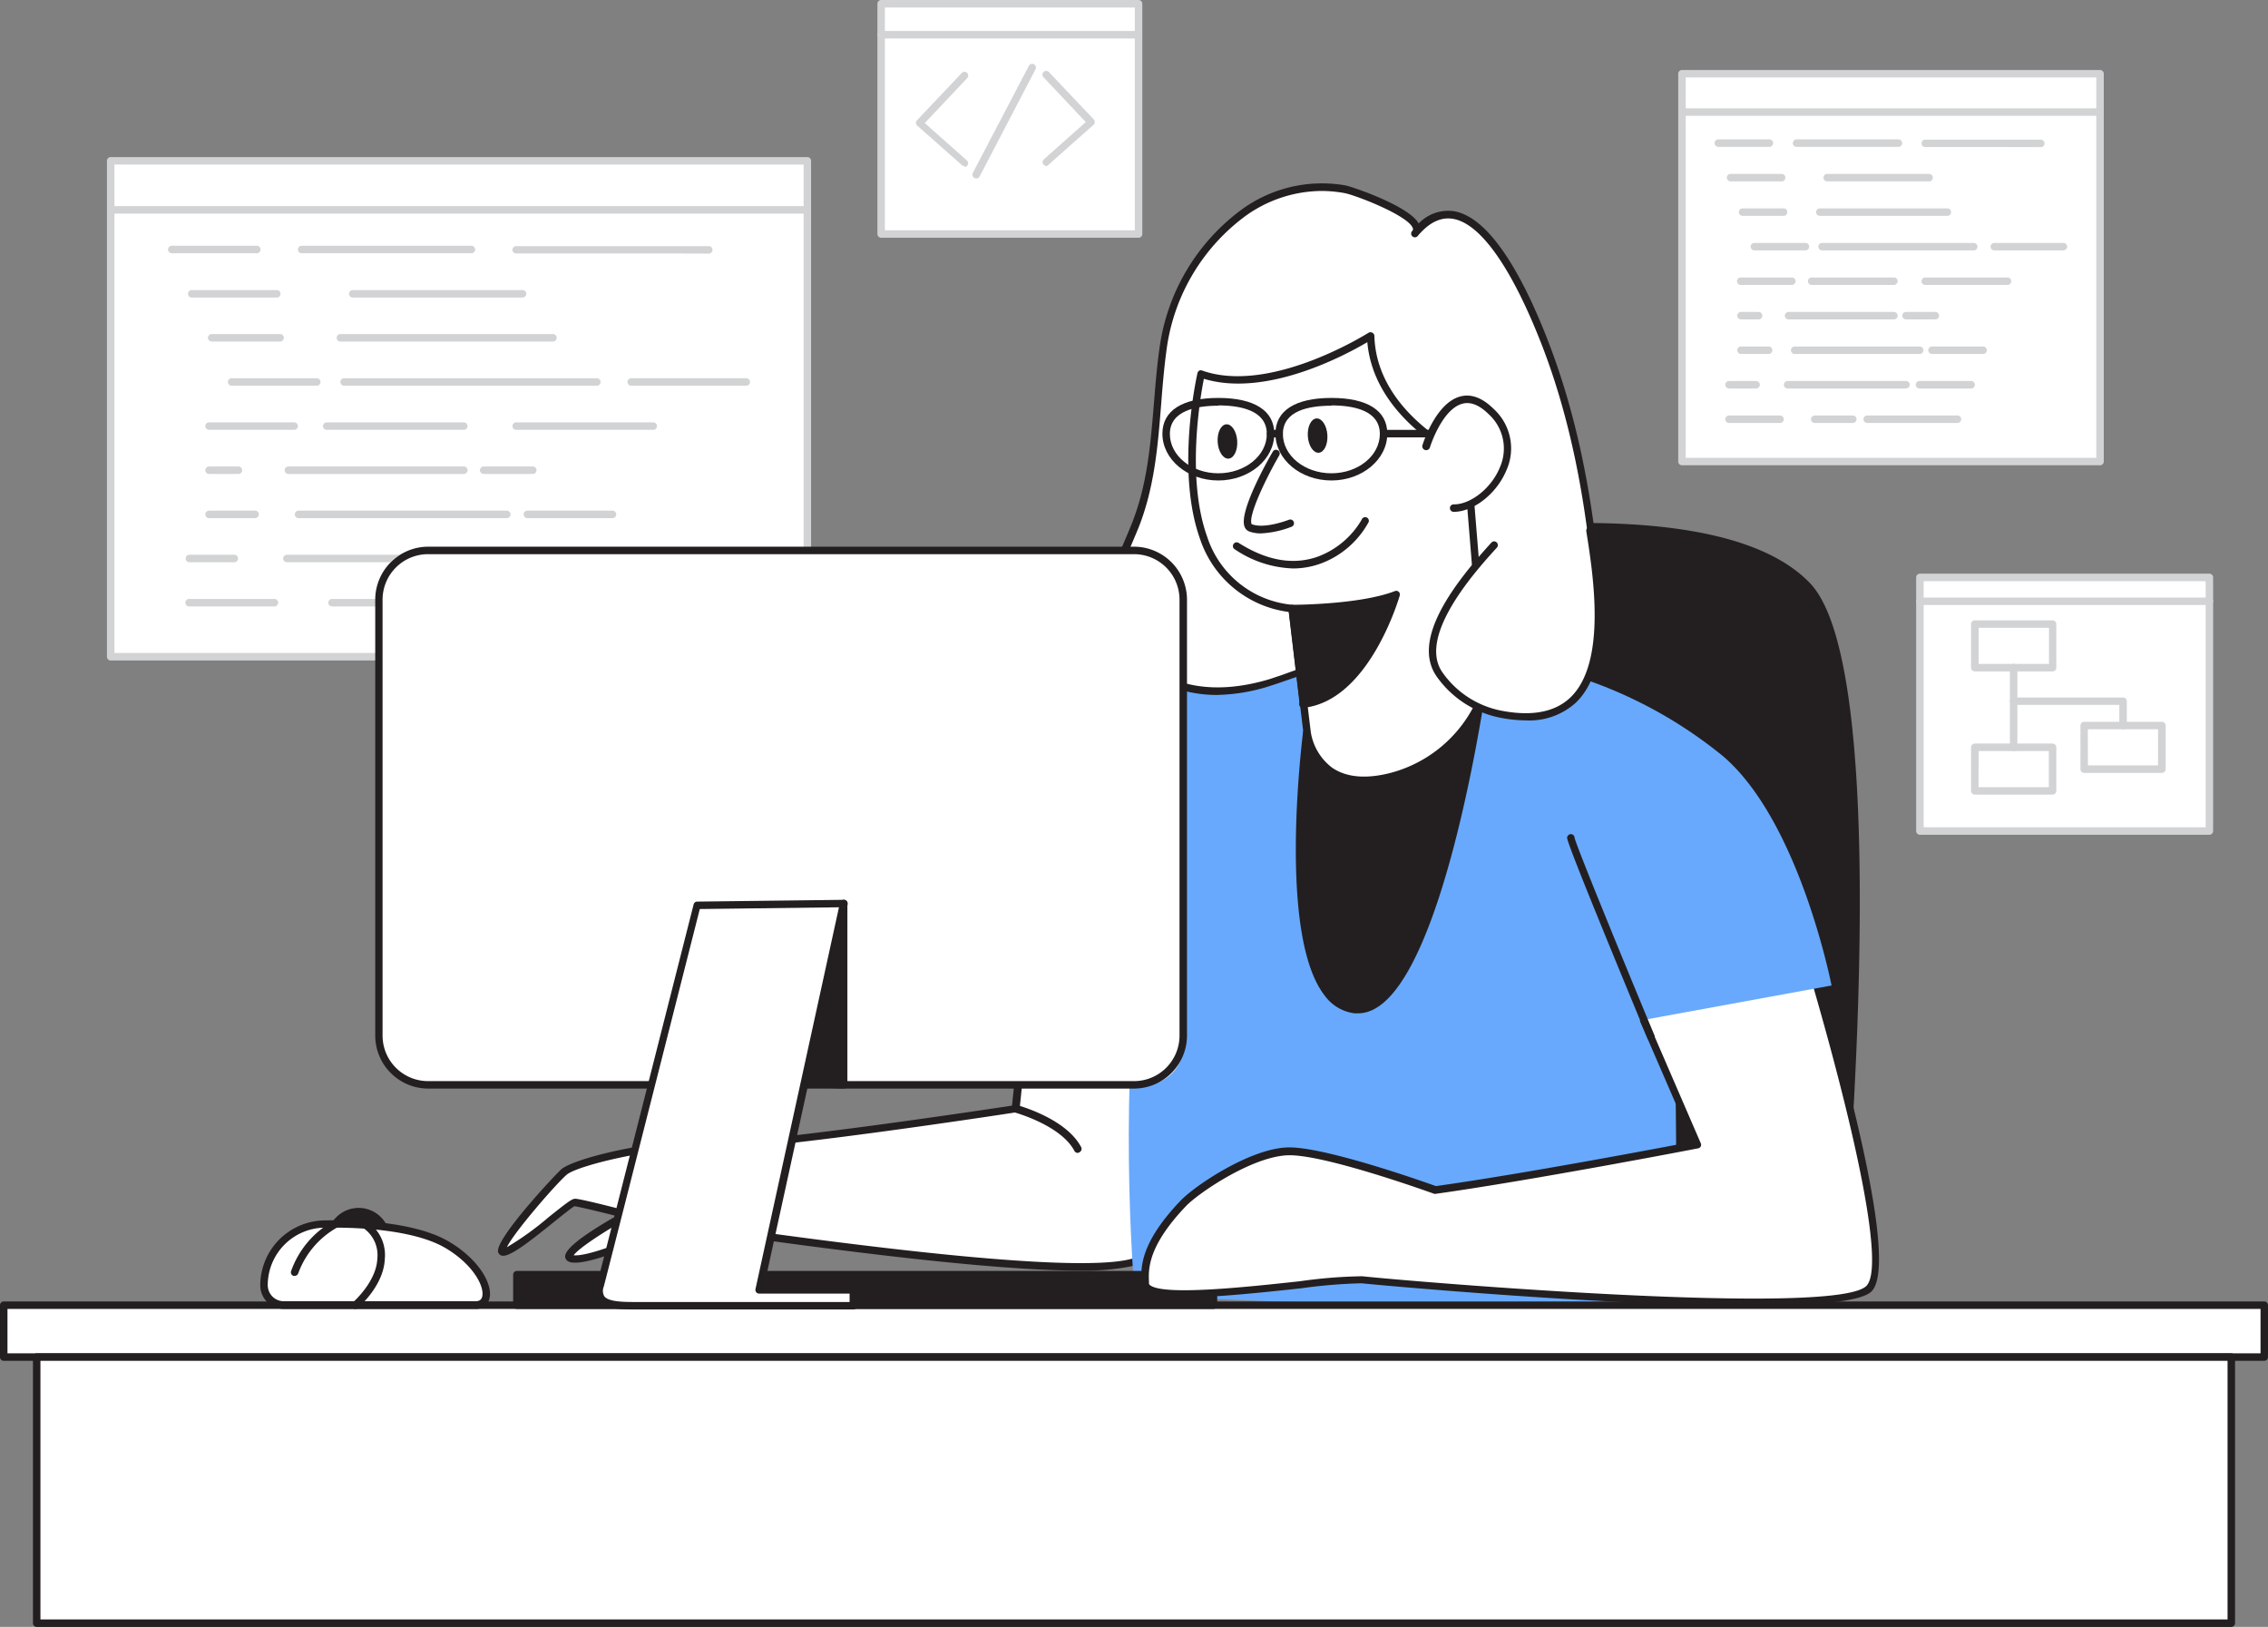 <svg xmlns="http://www.w3.org/2000/svg" width="381.365" height="273.499" viewBox="0 0 381.365 273.499">
  <rect x="0" y="0" width="381.365" height="273.499" fill="#808080" stroke="none"/>
  <g id="Groupe_5" data-name="Groupe 5" transform="translate(-845.635 -288.501)">
    <rect id="Rectangle_1" data-name="Rectangle 1" width="48.667" height="42.634" transform="translate(1168.467 385.571)" fill="#fff"/>
    <path id="Tracé_1" data-name="Tracé 1" d="M353.948,161.82H305.268a.628.628,0,0,1-.628-.628V118.558a.628.628,0,0,1,.628-.628h48.679a.628.628,0,0,1,.628.628v42.634A.628.628,0,0,1,353.948,161.82ZM305.9,160.564h47.422V119.187H305.9Z" transform="translate(863.198 267.012)" fill="#d1d3d4"/>
    <path id="Tracé_2" data-name="Tracé 2" d="M353.948,122.377H305.268a.628.628,0,0,1-.628-.628.641.641,0,0,1,.629-.628h48.679a.641.641,0,0,1,.628.628A.629.629,0,0,1,353.948,122.377Z" transform="translate(863.198 267.832)" fill="#d1d3d4"/>
    <path id="Tracé_3" data-name="Tracé 3" d="M325.693,132.755H312.608a.641.641,0,0,1-.628-.628V124.8a.641.641,0,0,1,.628-.628h13.084a.641.641,0,0,1,.628.628v7.328a.641.641,0,0,1-.628.628ZM313.262,131.5h11.827v-6.071H313.262Z" transform="translate(865.084 268.615)" fill="#d1d3d4"/>
    <path id="Tracé_4" data-name="Tracé 4" d="M340.32,146.325H327.248a.628.628,0,0,1-.628-.628v-7.328a.628.628,0,0,1,.628-.628H340.32a.628.628,0,0,1,.628.628V145.7A.628.628,0,0,1,340.32,146.325Zm-12.443-1.257h11.79V139H327.852Z" transform="translate(868.845 272.101)" fill="#d1d3d4"/>
    <path id="Tracé_5" data-name="Tracé 5" d="M325.693,149.235H312.608a.641.641,0,0,1-.628-.628v-7.328a.641.641,0,0,1,.628-.628h13.084a.641.641,0,0,1,.628.628v7.353a.641.641,0,0,1-.628.6Zm-12.456-1.257h11.827v-6.071h-11.8Z" transform="translate(865.084 272.849)" fill="#d1d3d4"/>
    <path id="Tracé_6" data-name="Tracé 6" d="M336.209,140.988a.628.628,0,0,1-.628-.628V136.89H317.808a.641.641,0,0,1-.628-.628v-5.643a.628.628,0,1,1,1.257,0v5.028h17.772a.628.628,0,0,1,.628.628v4.1a.628.628,0,0,1-.628.616Z" transform="translate(866.42 270.11)" fill="#d1d3d4"/>
    <path id="Tracé_7" data-name="Tracé 7" d="M317.808,143.487a.628.628,0,0,1-.628-.628v-7.73a.628.628,0,1,1,1.257,0v7.755a.628.628,0,0,1-.628.6Z" transform="translate(866.42 271.269)" fill="#d1d3d4"/>
    <rect id="Rectangle_2" data-name="Rectangle 2" width="117.142" height="83.382" transform="translate(864.25 315.525)" fill="#fff"/>
    <path id="Tracé_8" data-name="Tracé 8" d="M180.37,146.836H63.228a.628.628,0,0,1-.628-.628V62.838a.628.628,0,0,1,.628-.628H180.37a.628.628,0,0,1,.628.628v83.319a.628.628,0,0,1-.628.679ZM63.857,145.579H179.742V63.467H63.857Z" transform="translate(801.021 252.699)" fill="#d1d3d4"/>
    <path id="Tracé_9" data-name="Tracé 9" d="M180.37,70.027H63.228a.628.628,0,0,1,0-1.257H180.37a.628.628,0,1,1,0,1.257Z" transform="translate(801.021 254.384)" fill="#d1d3d4"/>
    <path id="Tracé_10" data-name="Tracé 10" d="M85.7,75.327H71.4a.628.628,0,0,1,0-1.257H85.7a.628.628,0,0,1,0,1.257Z" transform="translate(803.12 255.745)" fill="#d1d3d4"/>
    <path id="Tracé_11" data-name="Tracé 11" d="M117.322,75.327H88.778a.628.628,0,0,1,0-1.257h28.544a.628.628,0,1,1,0,1.257Z" transform="translate(807.585 255.745)" fill="#d1d3d4"/>
    <path id="Tracé_12" data-name="Tracé 12" d="M124.165,81.257H95.608a.641.641,0,0,1-.628-.628A.628.628,0,0,1,95.608,80h28.556a.628.628,0,1,1,0,1.257Z" transform="translate(809.339 257.269)" fill="#d1d3d4"/>
    <path id="Tracé_13" data-name="Tracé 13" d="M88.372,81.257h-14.3a.628.628,0,0,1,0-1.257h14.3a.628.628,0,0,1,0,1.257Z" transform="translate(803.806 257.269)" fill="#d1d3d4"/>
    <path id="Tracé_14" data-name="Tracé 14" d="M88.239,87.137h-11.5a.628.628,0,0,1,0-1.257h11.5a.628.628,0,0,1,0,1.257Z" transform="translate(804.492 258.779)" fill="#d1d3d4"/>
    <path id="Tracé_15" data-name="Tracé 15" d="M129.692,87.137H93.958a.628.628,0,0,1,0-1.257h35.733a.628.628,0,1,1,0,1.257Z" transform="translate(808.916 258.779)" fill="#d1d3d4"/>
    <path id="Tracé_16" data-name="Tracé 16" d="M93.724,93.047H79.408a.641.641,0,0,1-.628-.628.628.628,0,0,1,.628-.628H93.724a.628.628,0,1,1,0,1.257Z" transform="translate(805.178 260.297)" fill="#d1d3d4"/>
    <path id="Tracé_17" data-name="Tracé 17" d="M136.954,93.047h-42.5a.641.641,0,0,1-.628-.628.628.628,0,0,1,.628-.628h42.5a.628.628,0,1,1,0,1.257Z" transform="translate(809.044 260.297)" fill="#d1d3d4"/>
    <path id="Tracé_18" data-name="Tracé 18" d="M90.7,98.947H76.388a.628.628,0,1,1,0-1.257H90.7a.628.628,0,1,1,0,1.257Z" transform="translate(804.402 261.813)" fill="#d1d3d4"/>
    <path id="Tracé_19" data-name="Tracé 19" d="M115.18,98.947H92.128a.628.628,0,0,1,0-1.257h23.039a.628.628,0,1,1,0,1.257Z" transform="translate(808.446 261.813)" fill="#d1d3d4"/>
    <path id="Tracé_20" data-name="Tracé 20" d="M140.517,98.947H117.478a.628.628,0,0,1,0-1.257h23.039a.628.628,0,1,1,0,1.257Z" transform="translate(814.958 261.813)" fill="#d1d3d4"/>
    <path id="Tracé_21" data-name="Tracé 21" d="M81.328,104.847h-4.94a.628.628,0,0,1-.628-.628.641.641,0,0,1,.628-.628h4.94a.641.641,0,0,1,.628.628.628.628,0,0,1-.628.628Z" transform="translate(804.402 263.329)" fill="#d1d3d4"/>
    <path id="Tracé_22" data-name="Tracé 22" d="M116.5,104.847H87a.628.628,0,0,1-.628-.628A.641.641,0,0,1,87,103.59h29.5a.628.628,0,1,1,0,1.257Z" transform="translate(807.128 263.329)" fill="#d1d3d4"/>
    <path id="Tracé_23" data-name="Tracé 23" d="M121.411,104.847h-8.283a.628.628,0,0,1-.628-.628.641.641,0,0,1,.628-.628h8.233a.629.629,0,0,1,.05,1.257Z" transform="translate(813.84 263.329)" fill="#d1d3d4"/>
    <path id="Tracé_24" data-name="Tracé 24" d="M84.131,110.757H76.388a.628.628,0,1,1,0-1.257h7.742a.628.628,0,1,1,0,1.257Z" transform="translate(804.402 264.847)" fill="#d1d3d4"/>
    <path id="Tracé_25" data-name="Tracé 25" d="M123.375,110.757H88.358a.628.628,0,1,1,0-1.257h35.017a.628.628,0,1,1,0,1.257Z" transform="translate(807.477 264.847)" fill="#d1d3d4"/>
    <path id="Tracé_26" data-name="Tracé 26" d="M133.284,110.757H118.968a.628.628,0,1,1,0-1.257h14.316a.628.628,0,1,1,0,1.257Z" transform="translate(815.34 264.847)" fill="#d1d3d4"/>
    <path id="Tracé_27" data-name="Tracé 27" d="M81.3,116.657H73.758a.628.628,0,1,1,0-1.257H81.3a.628.628,0,1,1,0,1.257Z" transform="translate(803.727 266.362)" fill="#d1d3d4"/>
    <path id="Tracé_28" data-name="Tracé 28" d="M119.892,116.657H86.8a.628.628,0,1,1,0-1.257h33.094a.628.628,0,0,1,0,1.257Z" transform="translate(807.076 266.362)" fill="#d1d3d4"/>
    <path id="Tracé_29" data-name="Tracé 29" d="M88.06,122.567H73.718a.628.628,0,1,1,0-1.257H88.06a.628.628,0,0,1,.628.628A.641.641,0,0,1,88.06,122.567Z" transform="translate(803.716 267.881)" fill="#d1d3d4"/>
    <path id="Tracé_30" data-name="Tracé 30" d="M152.212,93.047H132.868a.628.628,0,1,1,0-1.257h19.343a.628.628,0,1,1,0,1.257Z" transform="translate(818.911 260.297)" fill="#d1d3d4"/>
    <path id="Tracé_31" data-name="Tracé 31" d="M127.17,75.353h-9.829a.616.616,0,0,1-.478-.742.628.628,0,0,1,.691-.49h32.3a.628.628,0,1,1,0,1.257C143.22,75.34,134.07,75.353,127.17,75.353Z" transform="translate(814.957 255.757)" fill="#d1d3d4"/>
    <path id="Tracé_32" data-name="Tracé 32" d="M130.7,116.657H116.218a.628.628,0,0,1,0-1.257H130.7a.641.641,0,0,1,.628.628A.628.628,0,0,1,130.7,116.657Z" transform="translate(814.634 266.362)" fill="#d1d3d4"/>
    <path id="Tracé_33" data-name="Tracé 33" d="M103.484,122.567H92.838a.628.628,0,0,1,0-1.257h10.646a.628.628,0,0,1,.628.628A.641.641,0,0,1,103.484,122.567Z" transform="translate(808.628 267.881)" fill="#d1d3d4"/>
    <path id="Tracé_34" data-name="Tracé 34" d="M129.83,122.567h-25.3a.628.628,0,1,1,0-1.257h25.3a.628.628,0,1,1,0,1.257Z" transform="translate(811.631 267.881)" fill="#d1d3d4"/>
    <path id="Tracé_35" data-name="Tracé 35" d="M315.93,238.825s9.753-101.808-5.028-117.23-61.374-9.552-85.167-4.688c-27.651,5.643-12.858,123.175-12.858,123.175Z" transform="translate(838.61 265.396)" fill="#231f20"/>
    <path id="Tracé_36" data-name="Tracé 36" d="M213.042,240.874a.616.616,0,0,1-.616-.54c-.6-4.826-14.492-118.223,13.348-123.916,11.312-2.313,68.714-12.971,85.745,4.864,14.768,15.485,5.556,113.56,5.153,117.733a.616.616,0,0,1-.616.566l-103,1.257Zm60.331-128.492H271.9c-19.017.176-38.4,3.771-45.851,5.266-10.947,2.237-16.578,24.057-16.264,63.1.214,27.476,3.343,54.675,3.771,58.873l101.883-1.257c.742-8.157,8.949-101.695-4.877-116.174-6.146-6.523-18.677-9.8-37.216-9.8Zm42.734,126.568Z" transform="translate(838.484 265.27)" fill="#231f20"/>
    <path id="Tracé_37" data-name="Tracé 37" d="M207.731,145.182l-5.92,57s-44.393,6.825-51.884,6.146-21.933,2.652-24.057,4.487-12.255,13.424-10.193,13.436,11.061-8.346,11.991-8.321,8.7,2.036,8.7,2.036-12.669,7.089-8.9,7.428,15.812-5.455,17.119-5.744,62.844,9.716,76.67,6.435,11.764-25.364,11.727-32.679-1.86-55.228-1.86-55.228Z" transform="translate(814.585 272.728)" fill="#fff"/>
    <path id="Tracé_38" data-name="Tracé 38" d="M212.822,229.519c-15.8,0-44.054-3.884-59.074-5.958-4.776-.654-8.547-1.194-9.012-1.144a27.031,27.031,0,0,0-2.916,1.181c-5.794,2.438-11.651,4.8-14.341,4.563-.892-.075-1.169-.5-1.257-.855-.264-1.257,2.627-3.557,8.585-6.976-2.916-.742-6.523-1.609-7.051-1.634-.3.126-2.174,1.634-3.683,2.841-3.984,3.205-6.925,5.48-8.283,5.48h0a.855.855,0,0,1-.842-.566c-.754-2.049,9.716-13.2,10.621-13.977,2.325-2,16.918-5.329,24.522-4.638,6.9.628,46.429-5.329,51.256-6.058l5.87-56.56a.616.616,0,0,1,.49-.54l23.278-5.028a.679.679,0,0,1,.515.126.591.591,0,0,1,.239.465c0,.49,1.81,47.988,1.86,55.24v2.438c.239,9.024.754,27.79-12.267,30.882a40.143,40.143,0,0,1-8.509.716Zm-68.1-8.358c.666,0,2.715.277,9.188,1.156,16.955,2.338,56.673,7.793,67.193,5.3,12.028-2.853,11.538-20.94,11.312-29.625v-2.514c0-6.737-1.6-48.327-1.822-54.448l-22.1,4.751-5.87,56.56a.629.629,0,0,1-.528.553c-1.822.289-44.569,6.812-52.048,6.159s-21.706,2.715-23.579,4.336-8.936,9.779-10.055,12.192a50.386,50.386,0,0,0,6.988-5.028c3.155-2.514,3.947-3.13,4.5-3.117.943,0,7.541,1.722,8.8,2.049a.641.641,0,0,1,.151,1.169c-4.009,2.237-8.434,5.128-9.213,6.284h0c2.6.226,9.829-2.828,13.738-4.475a31.977,31.977,0,0,1,3.205-1.257Zm57.213-18.853Z" transform="translate(814.459 272.59)" fill="#231f20"/>
    <path id="Tracé_39" data-name="Tracé 39" d="M186.79,181.7c6.284-39.051,12.845-43.337,12.845-43.337,11.312-19.557,47.686-23.114,47.686-23.114s36.148,14.869,43.576,41.477c4.914,17.6,3.482,86.863,3.482,86.863l-90.835-3.544s-2.727-29.725.7-58.408Z" transform="translate(832.924 266.324)" fill="#68a9fd"/>
    <path id="Tracé_40" data-name="Tracé 40" d="M223.406,141.418s-5.794,44.909,8.057,46.5S253.37,130.37,253.37,130.37l-30.63,6.284" transform="translate(842.022 270.208)" fill="#231f20"/>
    <path id="Tracé_41" data-name="Tracé 41" d="M232.145,188.764a5.272,5.272,0,0,1-.628,0,7.315,7.315,0,0,1-5.028-3c-7.918-10.168-3.771-42.872-3.632-44.268a.627.627,0,1,1,1.244.163c0,.339-4.223,33.584,3.381,43.337a6.058,6.058,0,0,0,4.135,2.514c10.721,1.257,18.74-39.3,21.141-56.2L223,137.445a.641.641,0,1,1-.251-1.257l30.63-6.284a.566.566,0,0,1,.553.163.628.628,0,0,1,.2.54C253.864,133,246.059,188.751,232.145,188.764Z" transform="translate(841.879 270.084)" fill="#231f20"/>
    <rect id="Rectangle_3" data-name="Rectangle 3" width="380.12" height="8.735" transform="translate(846.251 507.916)" fill="#fff"/>
    <path id="Tracé_42" data-name="Tracé 42" d="M429.026,225.25H48.918a.628.628,0,0,1-.628-.628V215.9a.628.628,0,0,1,.628-.628H429.026a.628.628,0,0,1,.628.628v8.723A.628.628,0,0,1,429.026,225.25ZM49.547,223.993H428.4v-7.466H49.547Z" transform="translate(797.345 292.018)" fill="#231f20"/>
    <rect id="Rectangle_4" data-name="Rectangle 4" width="369.034" height="44.72" transform="translate(851.807 516.639)" fill="#fff"/>
    <path id="Tracé_43" data-name="Tracé 43" d="M422.35,268.2H53.328a.628.628,0,0,1-.628-.628V222.838a.628.628,0,0,1,.628-.628H422.35a.628.628,0,0,1,.628.628v44.733A.628.628,0,0,1,422.35,268.2ZM53.957,266.943H421.722V223.467H53.957Z" transform="translate(798.478 293.801)" fill="#231f20"/>
    <rect id="Rectangle_5" data-name="Rectangle 5" width="117.129" height="5.128" transform="translate(932.549 502.788)" fill="#231f20"/>
    <path id="Tracé_44" data-name="Tracé 44" d="M234.7,217.575H117.568a.628.628,0,0,1-.628-.628v-5.128a.628.628,0,0,1,.628-.628H234.7a.628.628,0,0,1,.628.628v5.128A.641.641,0,0,1,234.7,217.575Zm-116.5-1.257H234.069v-3.871H118.2Z" transform="translate(814.981 290.97)" fill="#231f20"/>
    <path id="Tracé_45" data-name="Tracé 45" d="M277.755,165.12l16.616,38.436s-27.827,5.379-43.991,7.629c0,0-18.614-6.724-24.9-6.511s-15.4,6.548-17.508,8.8c-6.988,7.3-6.473,11.312-6.372,13.461.2,4.424,32.151-1.081,36.45-.641s78.92,7.139,85.192,1.533-14.354-69.556-14.354-69.556" transform="translate(836.716 277.375)" fill="#fff"/>
    <path id="Tracé_46" data-name="Tracé 46" d="M303.354,230.756c-25.314,0-64.767-3.683-65.358-3.771a88.978,88.978,0,0,0-10.131.842c-12.933,1.408-23.881,2.413-26.256.339a1.559,1.559,0,0,1-.591-1.144v-.239c-.126-2.262-.352-6.46,6.561-13.687,2.388-2.514,11.626-8.723,17.936-8.949,6.058-.226,23.1,5.819,25,6.5,14.53-2.024,38.511-6.574,43.1-7.453l-16.34-37.707a.628.628,0,1,1,1.144-.49l16.629,38.436a.653.653,0,0,1,0,.553.641.641,0,0,1-.44.314c-.277.063-28.041,5.4-44.092,7.642a.63.63,0,0,1-.3,0c-.176-.063-18.6-6.737-24.673-6.473s-15.083,6.448-17.069,8.559c-6.523,6.837-6.284,10.684-6.209,12.745v.251a.362.362,0,0,0,.151.251c2.2,1.885,16.666.3,25.3-.641a81.761,81.761,0,0,1,10.407-.83c9.2.968,79,6.787,84.714,1.684,4.387-3.921-6.284-43.35-14.542-68.9a.626.626,0,0,1,1.194-.377c2.137,6.586,20.588,64.5,14.19,70.222C321.767,230.14,313.748,230.756,303.354,230.756Z" transform="translate(836.569 277.248)" fill="#231f20"/>
    <path id="Tracé_47" data-name="Tracé 47" d="M258.2,131.23a75.414,75.414,0,0,1,26.508,13.939c12.921,11.01,18.275,38.574,18.275,38.574L255.7,192.4Z" transform="translate(850.626 270.429)" fill="#68a9fd"/>
    <path id="Tracé_48" data-name="Tracé 48" d="M225.892,148.793c3.507-1.257,6.875-2.514,10.784-2.162,5.832.465,11.312,2.778,17.282,3.054,6.36.289,13.021-.9,19.318-1.76,1.835-.264.289,2.413,1.7,1.257,4.927-4.324,3.972-11.928,3.431-17.659a146.354,146.354,0,0,0-8.522-38.913c-2.514-6.486-12.079-30.165-21.908-18.652,2.212-2.589-10.055-7.064-11.79-7.365-15.673-2.853-28.318,11.915-30.4,26.143-1.559,10.369-.817,20.475-4.814,30.442-1.76,4.4-4.148,8.8-3.884,13.537.3,5.694,4.638,10.684,9.929,12.808s11.312,1.709,16.767,0C224.447,149.283,225.163,149.032,225.892,148.793Z" transform="translate(835.563 253.733)" fill="#fff"/>
    <path id="Tracé_49" data-name="Tracé 49" d="M214.96,151.726a21.567,21.567,0,0,1-8.107-1.5c-5.87-2.35-10.055-7.717-10.319-13.348-.226-4.009,1.383-7.768,2.929-11.4.339-.8.679-1.609,1.006-2.413,2.665-6.649,3.18-13.26,3.771-20.248.264-3.28.528-6.661,1.043-10.055a34.69,34.69,0,0,1,13.461-22.448,22.926,22.926,0,0,1,17.7-4.248c.98.176,10.684,3.419,12.317,6.4a6.863,6.863,0,0,1,5.945-2.061c6.548,1.119,12.267,12.569,15.912,22.071,4.324,11.237,7.127,23.994,8.547,38.963l.063.7c.566,5.845,1.257,13.122-3.708,17.483-.251.226-.729.641-1.257.415a.993.993,0,0,1-.49-1.006,1.258,1.258,0,0,0-.063-.465h-.239l-2.991.427a89.567,89.567,0,0,1-16.44,1.345,51.029,51.029,0,0,1-9.288-1.584,53.923,53.923,0,0,0-8.019-1.471c-3.595-.289-6.712.792-10.055,1.948l-.515.176h0c-.716.251-1.433.5-2.174.729a30.655,30.655,0,0,1-9.024,1.584ZM232.418,67a22.121,22.121,0,0,0-12.984,4.361,33.37,33.37,0,0,0-12.958,21.593c-.49,3.343-.767,6.712-1.018,9.967-.54,6.775-1.093,13.826-3.771,20.613-.327.817-.679,1.621-1.018,2.438-1.5,3.494-3.029,7.127-2.841,10.847.289,5.141,4.11,10.055,9.54,12.242,5.932,2.376,12.167,1.257,16.34,0l2.149-.716.515-.189c3.419-1.257,6.662-2.325,10.52-2.011a54.976,54.976,0,0,1,8.207,1.508,49.346,49.346,0,0,0,9.05,1.546,88.587,88.587,0,0,0,16.214-1.332l2.991-.427a1.508,1.508,0,0,1,1.257.277,1.333,1.333,0,0,1,.44.792c4.16-3.972,3.507-10.709,2.979-16.151l-.063-.691C276.56,116.76,273.8,104.1,269.509,92.98c-5.027-12.933-10.294-20.487-14.957-21.292-2.049-.339-3.984.578-5.895,2.815h0a.628.628,0,1,1-.955-.8.427.427,0,0,0,.075-.452c-.767-2.137-9.653-5.555-11.5-5.895A21.631,21.631,0,0,0,232.418,67Zm-6.385,81.924Z" transform="translate(835.422 253.603)" fill="#231f20"/>
    <path id="Tracé_50" data-name="Tracé 50" d="M209.311,92.525s-3.7,16.151.427,27.652a17.383,17.383,0,0,0,14.882,11.852l2.514,20.827s1.181,10.658,14.039,7.441a22.548,22.548,0,0,0,15.975-15.083l-3.142-38.486S238.22,100,237.792,86.09C237.792,86.09,221.227,96.723,209.311,92.525Z" transform="translate(838.318 258.833)" fill="#fff"/>
    <path id="Tracé_51" data-name="Tracé 51" d="M236.8,161.583a9.728,9.728,0,0,1-10.181-8.61l-2.451-20.311a18.162,18.162,0,0,1-14.907-12.217c-4.135-11.475-.6-27.274-.452-27.941a.641.641,0,0,1,.3-.415.616.616,0,0,1,.515,0c11.513,4.047,27.8-6.284,27.966-6.372a.628.628,0,0,1,.628,0,.654.654,0,0,1,.339.54c.365,13.336,15.661,20.01,15.812,20.11a.6.6,0,0,1,.377.528l3.142,38.486a.628.628,0,0,1,0,.214,23.479,23.479,0,0,1-16.44,15.472A19.332,19.332,0,0,1,236.8,161.583ZM209.887,93.46c-.628,3.167-2.979,16.742.553,26.558a16.641,16.641,0,0,0,14.316,11.438.616.616,0,0,1,.591.553l2.514,20.827a9.351,9.351,0,0,0,3.582,6c2.363,1.621,5.606,1.936,9.691.918a22.146,22.146,0,0,0,15.5-14.479l-3.1-38.008c-2.3-1.081-15.083-7.68-16.164-19.959-3.607,2.124-16.943,9.351-27.476,6.159Z" transform="translate(838.182 258.716)" fill="#231f20"/>
    <path id="Tracé_52" data-name="Tracé 52" d="M217.594,115.413a5.606,5.606,0,0,1-1.973-.314,1.345,1.345,0,0,1-.817-.855c-.917-2.514,3.771-10.9,4.764-12.569a.628.628,0,0,1,.855-.239.641.641,0,0,1,.226.867c-2.25,3.884-5.191,10.055-4.663,11.475,0,.088,0,.1.075.1,2.187.83,6.171-.742,6.209-.754a.629.629,0,1,1,.465,1.169A16.214,16.214,0,0,1,217.594,115.413Z" transform="translate(840.09 262.755)" fill="#231f20"/>
    <path id="Tracé_53" data-name="Tracé 53" d="M223.361,118.993a18.464,18.464,0,0,1-9.829-3.23.616.616,0,0,1-.2-.867.628.628,0,0,1,.867-.2c4.751,3.017,9.238,3.771,13.348,2.3a14.354,14.354,0,0,0,7.328-6.184.641.641,0,0,1,.792-.415.628.628,0,0,1,.4.779,15.145,15.145,0,0,1-8.019,6.976A13.663,13.663,0,0,1,223.361,118.993Z" transform="translate(839.716 265.07)" fill="#231f20"/>
    <path id="Tracé_54" data-name="Tracé 54" d="M221.16,123.07s11.312,0,17.483-2.35c0,0-5.028,17.257-15.585,18.439Z" transform="translate(841.753 267.729)" fill="#231f20"/>
    <path id="Tracé_55" data-name="Tracé 55" d="M223.187,139.915a.641.641,0,0,1-.628-.553l-1.9-16.088a.653.653,0,0,1,.151-.5.591.591,0,0,1,.478-.2c.1,0,11.312,0,17.257-2.3a.616.616,0,0,1,.83.754c-.214.729-5.241,17.672-16.126,18.853Zm-1.194-16.1,1.734,14.756c8.082-1.445,12.732-12.946,14.052-16.7C232.4,123.576,224.406,123.79,221.993,123.815Z" transform="translate(841.624 267.601)" fill="#231f20"/>
    <ellipse id="Ellipse_1" data-name="Ellipse 1" cx="1.647" cy="2.891" rx="1.647" ry="2.891" transform="translate(1065.358 358.951) rotate(-3.75)" fill="#231f20"/>
    <ellipse id="Ellipse_2" data-name="Ellipse 2" cx="1.647" cy="2.891" rx="1.647" ry="2.891" transform="translate(1050.197 359.94) rotate(-3.75)" fill="#231f20"/>
    <path id="Tracé_56" data-name="Tracé 56" d="M266.467,112.14c1.923,12.192,5.028,34.677-14.982,30.882a16.465,16.465,0,0,1-10.357-6.712c-4.412-6.284,4.826-16.93,9.188-21.732" transform="translate(846.584 265.525)" fill="#fff"/>
    <path id="Tracé_57" data-name="Tracé 57" d="M255.777,144.2a22.952,22.952,0,0,1-4.273-.44,17.081,17.081,0,0,1-10.759-6.963c-4.361-6.284,3.18-15.849,9.238-22.511a.616.616,0,0,1,.88,0,.628.628,0,0,1,0,.892c-3.331,3.658-13.436,14.781-9.138,20.94a15.749,15.749,0,0,0,9.967,6.46c5.141.98,9.037.214,11.6-2.275,6.108-5.92,3.771-20.764,2.627-27.9a.629.629,0,0,1,1.244-.189c1.257,7.906,3.582,22.624-2.991,29A11.639,11.639,0,0,1,255.777,144.2Z" transform="translate(846.451 265.406)" fill="#231f20"/>
    <path id="Tracé_58" data-name="Tracé 58" d="M228.334,108.3c-5.191,0-9.414-3.532-9.414-7.868,0-3.871,3.343-6.008,9.414-6.008s9.4,2.137,9.4,6.008C237.736,104.764,233.512,108.3,228.334,108.3Zm0-12.569c-3.771,0-8.157.83-8.157,4.751,0,3.645,3.658,6.611,8.157,6.611s8.145-2.966,8.145-6.611c0-3.972-4.437-4.8-8.145-4.8Z" transform="translate(841.178 260.973)" fill="#231f20"/>
    <path id="Tracé_59" data-name="Tracé 59" d="M213.2,108.3c-5.178,0-9.4-3.532-9.4-7.868,0-3.871,3.343-6.008,9.4-6.008s9.414,2.137,9.414,6.008C222.616,104.764,218.392,108.3,213.2,108.3Zm0-12.569c-3.708,0-8.145.83-8.145,4.751,0,3.645,3.658,6.611,8.145,6.611s8.157-2.966,8.157-6.611c0-3.972-4.437-4.8-8.157-4.8Z" transform="translate(837.294 260.973)" fill="#231f20"/>
    <path id="Tracé_60" data-name="Tracé 60" d="M219.844,99.957H218.4a.628.628,0,1,1,0-1.257h1.445a.628.628,0,1,1,0,1.257Z" transform="translate(840.883 262.072)" fill="#231f20"/>
    <path id="Tracé_61" data-name="Tracé 61" d="M247.784,99.957H233.518a.628.628,0,0,1,0-1.257h14.266a.641.641,0,0,1,.628.628A.628.628,0,0,1,247.784,99.957Z" transform="translate(844.767 262.072)" fill="#231f20"/>
    <path id="Tracé_62" data-name="Tracé 62" d="M239.06,102.5s3.934-12.745,10.91-5.845-.855,16.34-6.284,16.239" transform="translate(846.352 261.022)" fill="#fff"/>
    <path id="Tracé_63" data-name="Tracé 63" d="M243.837,113.655h0a.628.628,0,1,1,.013-1.257h.063c2.815,0,6.284-2.753,7.68-6.171a7.805,7.805,0,0,0-1.873-9c-1.533-1.508-3-2.112-4.361-1.76-3.469.867-5.493,7.277-5.505,7.353a.656.656,0,1,1-1.257-.377c.088-.289,2.25-7.152,6.41-8.195,1.81-.465,3.67.239,5.543,2.086A8.974,8.974,0,0,1,252.7,106.7C251.051,110.626,247.18,113.655,243.837,113.655Z" transform="translate(846.225 260.893)" fill="#231f20"/>
    <path id="Tracé_64" data-name="Tracé 64" d="M199.649,155.553h-.063a.641.641,0,0,1-.566-.691,69.307,69.307,0,0,1,5.128-20.927.63.63,0,0,1,1.144.528,68.136,68.136,0,0,0-5.028,20.525.628.628,0,0,1-.616.566Z" transform="translate(836.065 271.03)" fill="#231f20"/>
    <rect id="Rectangle_6" data-name="Rectangle 6" width="135.266" height="89.855" rx="6.59" transform="translate(909.36 381.033)" fill="#fff"/>
    <path id="Tracé_65" data-name="Tracé 65" d="M226.077,205.419H107.4a8.924,8.924,0,0,1-8.911-8.911V123.231a8.924,8.924,0,0,1,8.911-8.911H226.077a8.924,8.924,0,0,1,8.911,8.911v73.277A8.924,8.924,0,0,1,226.077,205.419Zm-118.7-89.842a7.654,7.654,0,0,0-7.654,7.654v73.277a7.654,7.654,0,0,0,7.654,7.654h118.7a7.654,7.654,0,0,0,7.654-7.654V123.231a7.654,7.654,0,0,0-7.654-7.654Z" transform="translate(810.241 266.085)" fill="#231f20"/>
    <path id="Tracé_66" data-name="Tracé 66" d="M165.2,162.05v30.48l-19.758-.88Z" transform="translate(822.302 278.346)" fill="#231f20"/>
    <path id="Tracé_67" data-name="Tracé 67" d="M165.323,193.287h0l-19.746-.88a.666.666,0,0,1-.54-.352.628.628,0,0,1,0-.628l19.758-29.6a.616.616,0,0,1,.7-.251.628.628,0,0,1,.452.6v30.48a.644.644,0,0,1-.628.628ZM146.709,191.2l17.986.8V164.253Z" transform="translate(822.177 278.217)" fill="#231f20"/>
    <path id="Tracé_68" data-name="Tracé 68" d="M144.875,162.339s-15.548,61.236-16.264,63.95c-.792,2.916,1.609,3.368,5.493,3.368h37.04v-2.665h-15.8s6.749-30.819,14.215-64.943Z" transform="translate(817.94 278.346)" fill="#fff"/>
    <path id="Tracé_69" data-name="Tracé 69" d="M171.264,230.415H134.286c-2.891,0-4.864-.239-5.782-1.445a3.016,3.016,0,0,1-.327-2.715c.716-2.627,16.113-63.322,16.277-63.938a.6.6,0,0,1,.591-.465l24.685-.3h0a.578.578,0,0,1,.478.226.628.628,0,0,1,.138.528l-14.052,64.189h15.02a.628.628,0,0,1,.628.628v2.665a.628.628,0,0,1-.679.628ZM145.485,163.1c-1.445,5.694-15.472,60.972-16.151,63.485a1.848,1.848,0,0,0,.1,1.621c.641.842,2.778.955,4.789.955h36.45V227.75H155.465a.628.628,0,0,1-.49-.226.666.666,0,0,1-.126-.528l14.039-64.189Z" transform="translate(817.82 278.218)" fill="#231f20"/>
    <path id="Tracé_70" data-name="Tracé 70" d="M272.055,187.5a.641.641,0,0,1-.578-.39c-5.028-12.192-13.574-32.792-13.537-33.747a.666.666,0,0,1,.654-.6.628.628,0,0,1,.6.591c.277,1.37,8.182,20.626,13.449,33.282a.641.641,0,0,1-.339.817A.6.6,0,0,1,272.055,187.5Z" transform="translate(851.202 275.96)" fill="#231f20"/>
    <path id="Tracé_71" data-name="Tracé 71" d="M194.737,197.051a.616.616,0,0,1-.553-.327c-2.275-4.336-9.992-6.448-10.055-6.473a.649.649,0,0,1,.327-1.257c.339.088,8.321,2.262,10.86,7.089a.641.641,0,0,1-.277.855.578.578,0,0,1-.3.113Z" transform="translate(832.116 285.262)" fill="#231f20"/>
    <circle id="Ellipse_3" data-name="Ellipse 3" cx="4.663" cy="4.663" r="4.663" transform="translate(901.278 492.193)" fill="#231f20"/>
    <path id="Tracé_72" data-name="Tracé 72" d="M97.351,213.343a5.292,5.292,0,1,1,5.292-5.292,5.292,5.292,0,0,1-5.292,5.292Zm0-9.326a4.035,4.035,0,1,0,2.866,1.2,4.035,4.035,0,0,0-2.866-1.2Z" transform="translate(808.589 288.804)" fill="#231f20"/>
    <path id="Tracé_73" data-name="Tracé 73" d="M119.167,218.561H86.941a3.331,3.331,0,0,1-3.331-3.318,10.319,10.319,0,0,1,10.319-10.306s13.486-.591,20.374,3.444S122.624,218.561,119.167,218.561Z" transform="translate(806.419 289.355)" fill="#fff"/>
    <path id="Tracé_74" data-name="Tracé 74" d="M119.3,219.316H87.069a3.959,3.959,0,0,1-3.959-3.947,10.948,10.948,0,0,1,10.948-10.935c.528,0,13.725-.54,20.7,3.519,5.128,3,7.541,7.277,6.875,9.678a2.237,2.237,0,0,1-2.338,1.684Zm-23.5-13.662H94.083a9.678,9.678,0,0,0-9.716,9.678,2.7,2.7,0,0,0,2.7,2.69H119.3c.83,0,1.031-.427,1.119-.754.452-1.659-1.483-5.455-6.284-8.258C108.9,205.993,99.613,205.654,95.792,205.654Z" transform="translate(806.29 289.228)" fill="#231f20"/>
    <path id="Tracé_75" data-name="Tracé 75" d="M87.827,213.752a.49.49,0,0,1-.189,0,.628.628,0,0,1-.4-.792,15.56,15.56,0,0,1,7.164-8.446.628.628,0,0,1,.842.276.616.616,0,0,1-.277.842,14.567,14.567,0,0,0-6.536,7.717A.628.628,0,0,1,87.827,213.752Z" transform="translate(807.342 289.237)" fill="#231f20"/>
    <path id="Tracé_76" data-name="Tracé 76" d="M95.947,219.312a.628.628,0,0,1-.4-1.106s3.972-3.431,4.11-7.378a5.518,5.518,0,0,0-2.514-5.216.616.616,0,0,1-.277-.842.628.628,0,0,1,.842-.277,6.712,6.712,0,0,1,3.205,6.385c-.151,4.5-4.374,8.132-4.563,8.283A.616.616,0,0,1,95.947,219.312Z" transform="translate(809.428 289.232)" fill="#231f20"/>
    <rect id="Rectangle_7" data-name="Rectangle 7" width="43.287" height="38.649" transform="translate(993.797 289.13)" fill="#fff"/>
    <path id="Tracé_77" data-name="Tracé 77" d="M209.586,81.169H166.3a.641.641,0,0,1-.628-.628V41.828a.641.641,0,0,1,.628-.628h43.287a.628.628,0,0,1,.628.628V80.478a.628.628,0,0,1-.628.691Zm-42.659-1.257h42.03V42.457h-42.03Z" transform="translate(827.499 247.301)" fill="#d1d3d4"/>
    <path id="Tracé_78" data-name="Tracé 78" d="M178.962,66.636a.628.628,0,0,1-.415-.151l-7.5-6.636a.666.666,0,0,1-.214-.44.591.591,0,0,1,.176-.465l7.541-7.956a.616.616,0,0,1,.88,0,.628.628,0,0,1,0,.892l-7.114,7.541,7.076,6.284a.628.628,0,0,1-.415,1.093Z" transform="translate(828.824 249.768)" fill="#d1d3d4"/>
    <path id="Tracé_79" data-name="Tracé 79" d="M188.441,66.667a.653.653,0,0,1-.478-.214.628.628,0,0,1,0-.88l7.076-6.284-7.114-7.541a.631.631,0,1,1,.917-.867l7.541,7.956a.629.629,0,0,1,.163.465.6.6,0,0,1-.2.44l-7.541,6.687a.679.679,0,0,1-.364.239Z" transform="translate(833.172 249.737)" fill="#d1d3d4"/>
    <path id="Tracé_80" data-name="Tracé 80" d="M179.007,69a.616.616,0,0,1-.289-.075.641.641,0,0,1-.264-.855l9.427-18a.627.627,0,1,1,1.106.591l-9.414,18.049A.641.641,0,0,1,179.007,69Z" transform="translate(830.765 249.494)" fill="#d1d3d4"/>
    <path id="Tracé_81" data-name="Tracé 81" d="M209.586,46.6H166.3a.641.641,0,0,1-.628-.628.628.628,0,0,1,.628-.628h43.287a.628.628,0,0,1,0,1.257Z" transform="translate(827.499 248.365)" fill="#d1d3d4"/>
    <rect id="Rectangle_8" data-name="Rectangle 8" width="70.298" height="65.195" transform="translate(1128.46 300.894)" fill="#fff"/>
    <path id="Tracé_82" data-name="Tracé 82" d="M343.736,117.012h-70.3a.628.628,0,0,1-.628-.628V51.188a.628.628,0,0,1,.628-.628h70.3a.628.628,0,0,1,.628.628v65.195A.628.628,0,0,1,343.736,117.012Zm-69.669-1.257h69.041V51.817H274.067Z" transform="translate(855.022 249.706)" fill="#d1d3d4"/>
    <path id="Tracé_83" data-name="Tracé 83" d="M343.736,56.947h-70.3a.628.628,0,1,1,0-1.257h70.3a.641.641,0,0,1,.628.628A.628.628,0,0,1,343.736,56.947Z" transform="translate(855.022 251.024)" fill="#d1d3d4"/>
    <path id="Tracé_84" data-name="Tracé 84" d="M286.883,61.1H278.3a.628.628,0,0,1,0-1.257h8.585a.628.628,0,1,1,0,1.257Z" transform="translate(856.27 252.09)" fill="#d1d3d4"/>
    <path id="Tracé_85" data-name="Tracé 85" d="M305.9,61.1H288.768a.628.628,0,0,1,0-1.257H305.9a.628.628,0,1,1,0,1.257Z" transform="translate(858.96 252.09)" fill="#d1d3d4"/>
    <path id="Tracé_86" data-name="Tracé 86" d="M310,65.717H292.868a.628.628,0,0,1,0-1.257H310a.628.628,0,0,1,0,1.257Z" transform="translate(860.013 253.277)" fill="#d1d3d4"/>
    <path id="Tracé_87" data-name="Tracé 87" d="M288.523,65.717h-8.585a.641.641,0,0,1-.628-.628.628.628,0,0,1,.628-.628h8.585a.628.628,0,0,1,0,1.257Z" transform="translate(856.691 253.277)" fill="#d1d3d4"/>
    <path id="Tracé_88" data-name="Tracé 88" d="M288.436,70.327h-6.888a.628.628,0,0,1,0-1.257h6.888a.628.628,0,0,1,0,1.257Z" transform="translate(857.105 254.461)" fill="#d1d3d4"/>
    <path id="Tracé_89" data-name="Tracé 89" d="M313.321,70.327H291.878a.628.628,0,1,1,0-1.257h21.442a.628.628,0,0,1,0,1.257Z" transform="translate(859.759 254.461)" fill="#d1d3d4"/>
    <path id="Tracé_90" data-name="Tracé 90" d="M291.738,74.947h-8.61a.628.628,0,0,1,0-1.257h8.585a.629.629,0,0,1,.025,1.257Z" transform="translate(857.511 255.648)" fill="#d1d3d4"/>
    <path id="Tracé_91" data-name="Tracé 91" d="M317.681,74.947h-25.5a.641.641,0,0,1-.629-.628.629.629,0,0,1,.629-.628h25.5a.628.628,0,1,1,0,1.257Z" transform="translate(859.836 255.648)" fill="#d1d3d4"/>
    <path id="Tracé_92" data-name="Tracé 92" d="M289.883,79.567H281.3a.628.628,0,0,1,0-1.257h8.585a.628.628,0,0,1,0,1.257Z" transform="translate(857.041 256.835)" fill="#d1d3d4"/>
    <path id="Tracé_93" data-name="Tracé 93" d="M304.614,79.567H290.788a.628.628,0,0,1,0-1.257h13.826a.628.628,0,0,1,.628.628.641.641,0,0,1-.628.628Z" transform="translate(859.479 256.835)" fill="#d1d3d4"/>
    <path id="Tracé_94" data-name="Tracé 94" d="M319.814,79.567H305.988a.628.628,0,0,1,0-1.257h13.826a.628.628,0,0,1,0,1.257Z" transform="translate(863.383 256.835)" fill="#d1d3d4"/>
    <path id="Tracé_95" data-name="Tracé 95" d="M284.292,84.177h-2.954a.628.628,0,1,1,0-1.257h2.954a.628.628,0,0,1,0,1.257Z" transform="translate(857.051 258.019)" fill="#d1d3d4"/>
    <path id="Tracé_96" data-name="Tracé 96" d="M305.408,84.177H287.7a.628.628,0,0,1-.628-.628.641.641,0,0,1,.628-.628h17.71a.641.641,0,0,1,.628.628A.628.628,0,0,1,305.408,84.177Z" transform="translate(858.685 258.019)" fill="#d1d3d4"/>
    <path id="Tracé_97" data-name="Tracé 97" d="M308.348,84.177h-4.94a.628.628,0,0,1,0-1.257h4.94a.641.641,0,0,1,.628.628A.628.628,0,0,1,308.348,84.177Z" transform="translate(862.721 258.019)" fill="#d1d3d4"/>
    <path id="Tracé_98" data-name="Tracé 98" d="M285.976,88.8h-4.638a.628.628,0,1,1,0-1.257h4.638a.628.628,0,1,1,0,1.257Z" transform="translate(857.051 259.206)" fill="#d1d3d4"/>
    <path id="Tracé_99" data-name="Tracé 99" d="M309.534,88.8H288.518a.628.628,0,0,1,0-1.257h21.015a.628.628,0,1,1,0,1.257Z" transform="translate(858.896 259.206)" fill="#d1d3d4"/>
    <path id="Tracé_100" data-name="Tracé 100" d="M315.473,88.8h-8.585a.628.628,0,1,1,0-1.257h8.585a.628.628,0,0,1,0,1.257Z" transform="translate(863.615 259.206)" fill="#d1d3d4"/>
    <path id="Tracé_101" data-name="Tracé 101" d="M284.291,93.417h-4.562a.641.641,0,0,1-.628-.628.628.628,0,0,1,.628-.628h4.562a.628.628,0,0,1,.628.628A.641.641,0,0,1,284.291,93.417Z" transform="translate(856.638 260.392)" fill="#d1d3d4"/>
    <path id="Tracé_102" data-name="Tracé 102" d="M307.475,93.417h-19.9a.628.628,0,0,1,0-1.257h19.9a.628.628,0,0,1,.628.628A.641.641,0,0,1,307.475,93.417Z" transform="translate(858.654 260.392)" fill="#d1d3d4"/>
    <path id="Tracé_103" data-name="Tracé 103" d="M288.313,98.027h-8.585a.628.628,0,0,1-.628-.628.641.641,0,0,1,.628-.628h8.585a.628.628,0,0,1,0,1.257Z" transform="translate(856.638 261.577)" fill="#d1d3d4"/>
    <path id="Tracé_104" data-name="Tracé 104" d="M326.842,74.947H315.228a.628.628,0,1,1,0-1.257h11.614a.628.628,0,0,1,.628.628.641.641,0,0,1-.628.628Z" transform="translate(865.757 255.648)" fill="#d1d3d4"/>
    <path id="Tracé_105" data-name="Tracé 105" d="M311.832,61.113h-6.008a.628.628,0,0,1-.44-.767.616.616,0,0,1,.691-.465h19.344a.666.666,0,0,1,.628.628.628.628,0,0,1-.628.628C319.021,61.113,314.723,61.113,311.832,61.113Z" transform="translate(863.384 252.099)" fill="#d1d3d4"/>
    <path id="Tracé_106" data-name="Tracé 106" d="M313.9,93.417h-8.685a.628.628,0,0,1,0-1.257H313.9a.628.628,0,1,1,0,1.257Z" transform="translate(863.185 260.392)" fill="#d1d3d4"/>
    <path id="Tracé_107" data-name="Tracé 107" d="M297.6,98.027h-6.4a.628.628,0,0,1-.628-.628.641.641,0,0,1,.628-.628h6.4a.641.641,0,0,1,.628.628A.628.628,0,0,1,297.6,98.027Z" transform="translate(859.584 261.577)" fill="#d1d3d4"/>
    <path id="Tracé_108" data-name="Tracé 108" d="M313.4,98.027H298.218a.628.628,0,1,1,0-1.257H313.4a.628.628,0,0,1,0,1.257Z" transform="translate(861.387 261.577)" fill="#d1d3d4"/>
  </g>
</svg>
